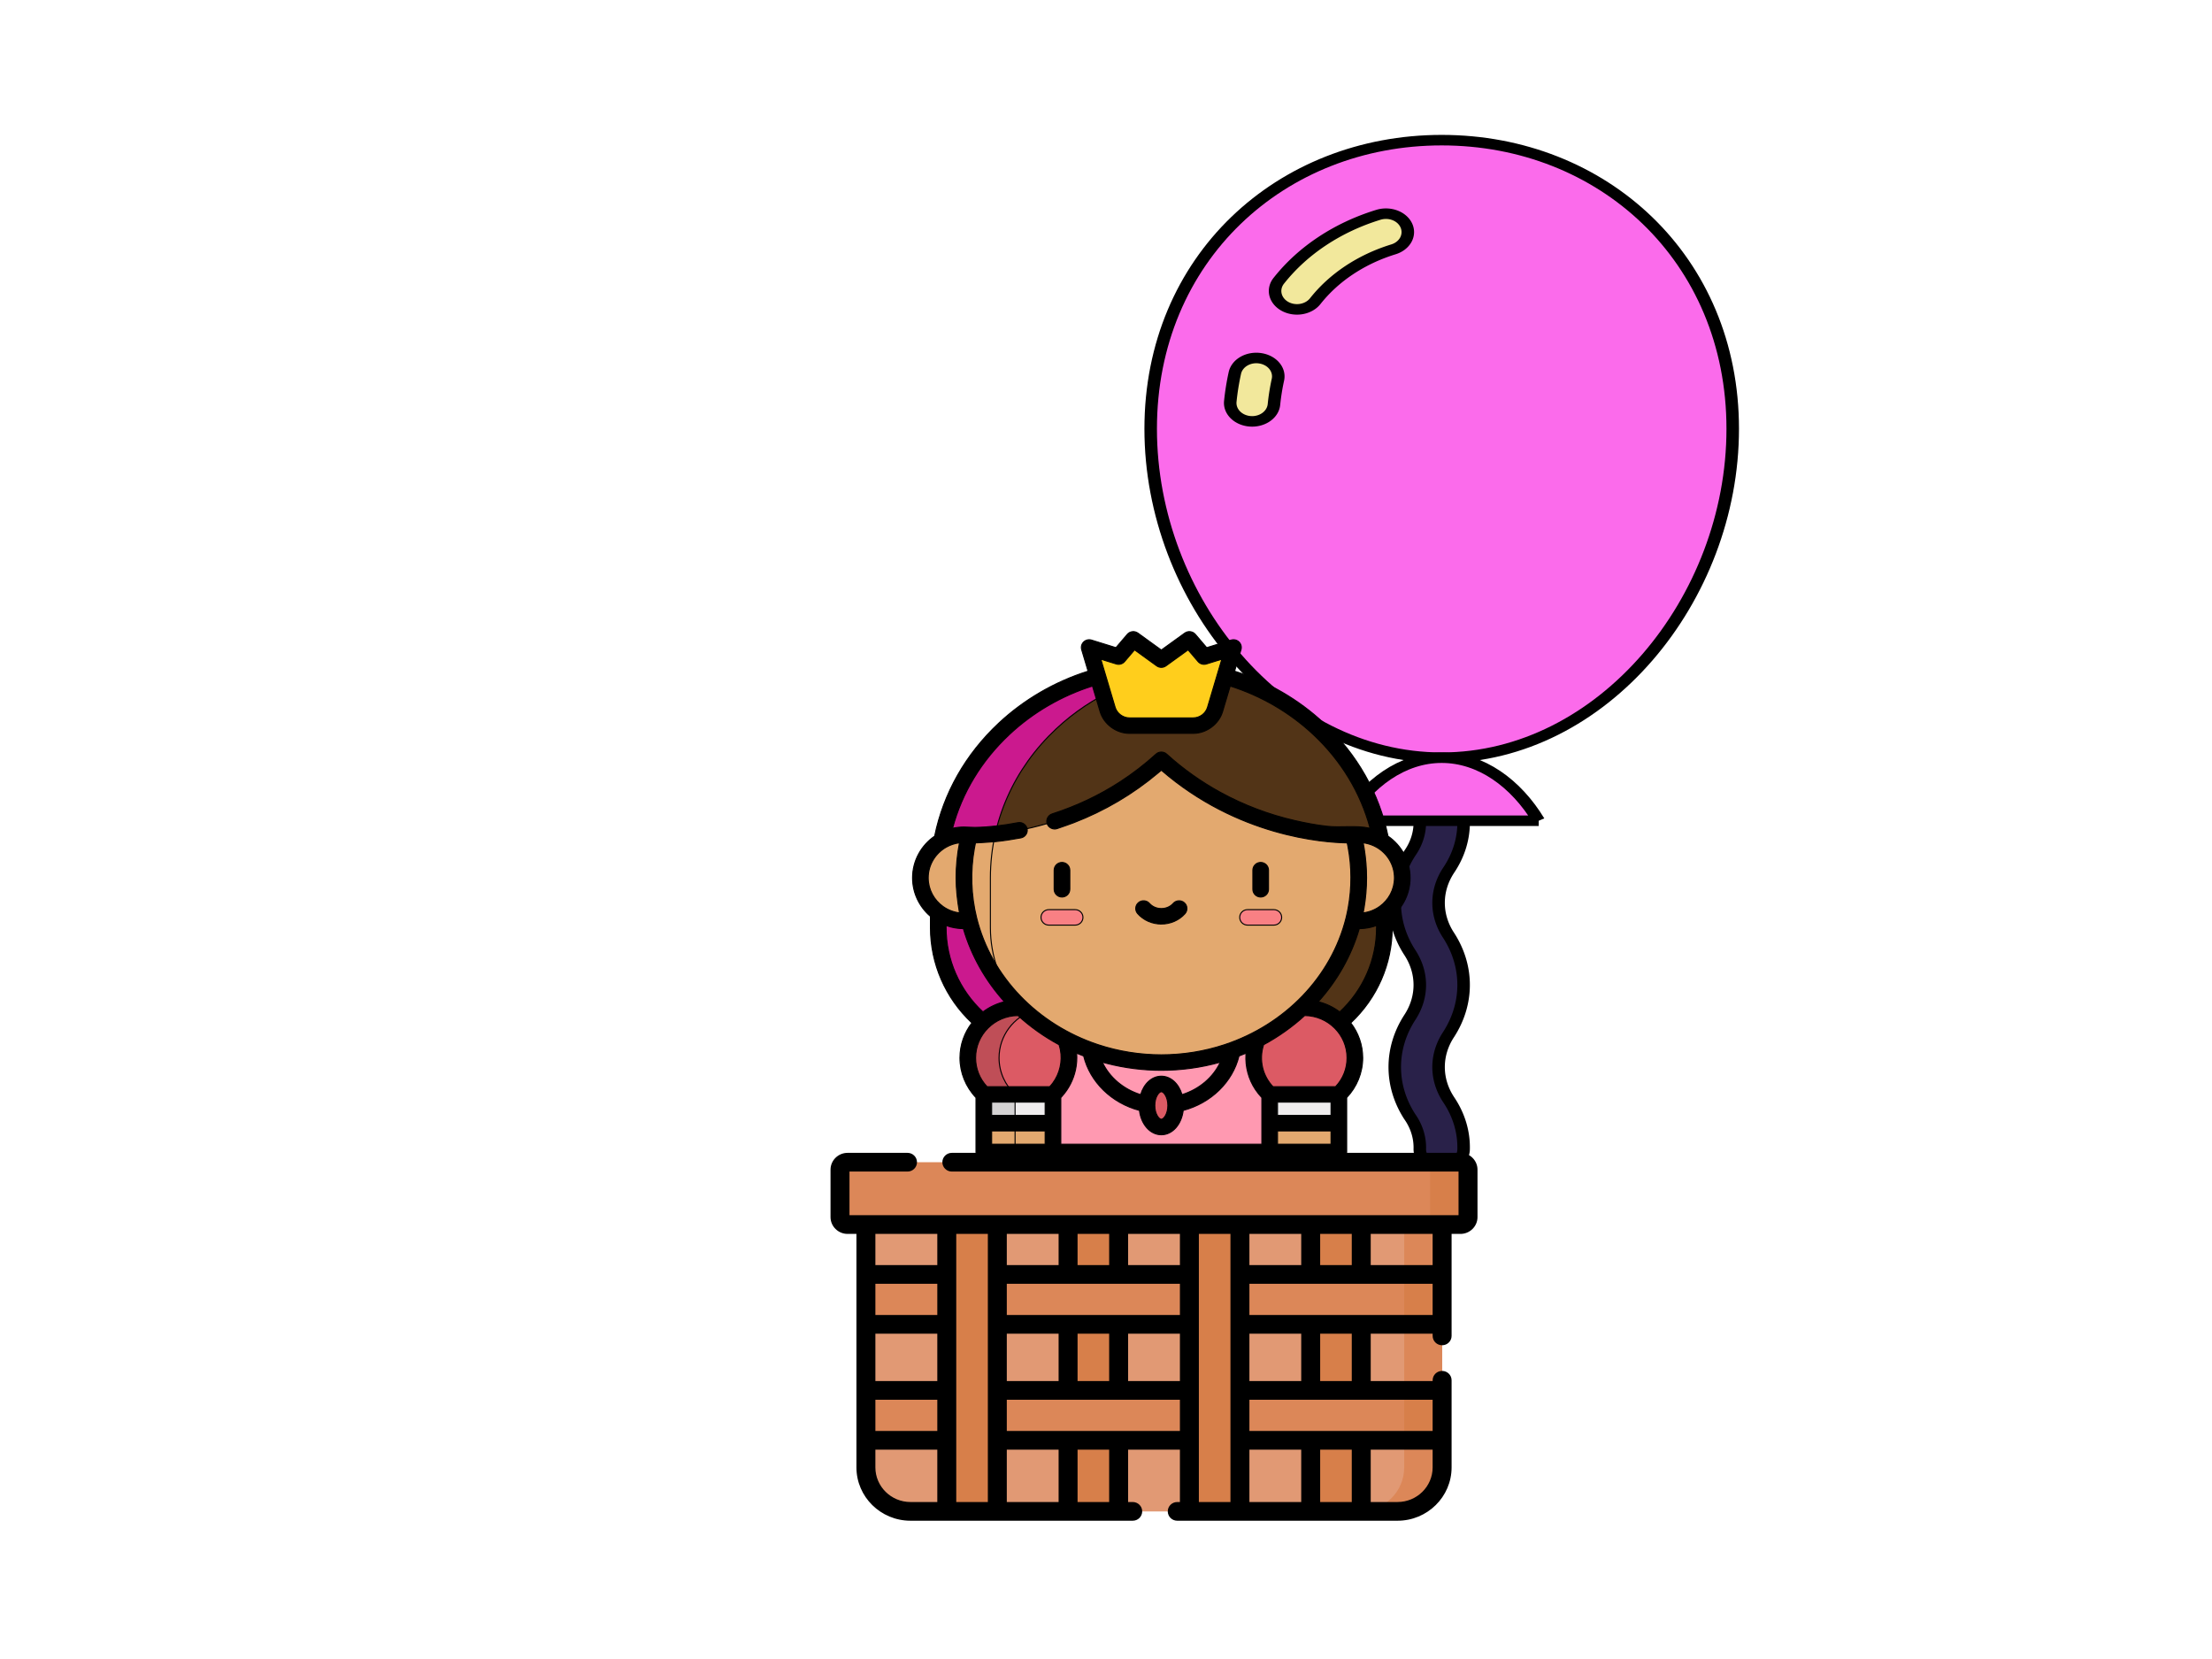 <svg width="800" height="600" xmlns="http://www.w3.org/2000/svg">
 <!-- Created with Method Draw - http://github.com/duopixel/Method-Draw/ -->

 <g>
  <title>background</title>
  <rect fill="none" id="canvas_background" height="602" width="802" y="-1" x="-1"/>
  <g display="none" overflow="visible" y="0" x="0" height="100%" width="100%" id="canvasGrid">
   <rect fill="url(#gridpattern)" stroke-width="0" y="0" x="0" height="100%" width="100%"/>
  </g>
 </g>
 <g>
  <title>Layer 1</title>
  <g stroke="null" id="svg_48">
   <g stroke="null" transform="matrix(4.527,0,0,3.802,-405.904,-56.327) " id="svg_40">
    <g stroke="null" id="svg_41">
     <path stroke="null" id="svg_42" fill="#292149" d="m204.841,125.884a1.75,1.75 0 0 1 -1.75,-1.75a5.76,5.76 0 0 0 -0.808,-3.11a9.876,9.876 0 0 1 0,-9.407a6.38,6.38 0 0 0 0,-6.215a9.872,9.872 0 0 1 0,-9.405a5.751,5.751 0 0 0 0.808,-3.107a1.75,1.75 0 0 1 3.5,0a9.172,9.172 0 0 1 -1.192,4.7a6.376,6.376 0 0 0 0,6.213a9.872,9.872 0 0 1 0,9.405a6.387,6.387 0 0 0 0,6.219a9.17,9.17 0 0 1 1.192,4.7a1.75,1.75 0 0 1 -1.75,1.757z"/>
     <path stroke="null" id="svg_43" fill="#fb6beb" d="m228.091,55.608c0,16.221 -10.409,31.282 -23.25,31.282s-23.25,-15.061 -23.25,-31.282s10.409,-27.461 23.25,-27.461s23.25,11.239 23.25,27.461z"/>
     <g stroke="null" id="svg_44" fill="#f2e89c">
      <path stroke="null" id="svg_45" fill="#f2e89c" d="m202.035,36.314a1.748,1.748 0 0 0 -2.229,-1.074a16.224,16.224 0 0 0 -7.955,6.245a1.75,1.75 0 1 0 2.881,1.987a12.76,12.76 0 0 1 6.23,-4.929a1.749,1.749 0 0 0 1.073,-2.229z"/>
      <path stroke="null" id="svg_46" fill="#f2e89c" d="m190.354,48.899a1.74,1.74 0 0 0 -2.039,1.4c-0.163,0.88 -0.286,1.788 -0.363,2.7a1.749,1.749 0 0 0 1.594,1.893c0.051,0 0.1,0.007 0.151,0.007a1.751,1.751 0 0 0 1.742,-1.6c0.068,-0.8 0.175,-1.592 0.317,-2.361a1.748,1.748 0 0 0 -1.402,-2.039z"/>
     </g>
     <path stroke="null" id="svg_47" fill="#fb6beb" d="m212.591,92.89c-1.819,-3.569 -4.612,-6 -7.75,-6s-5.931,2.431 -7.75,6l15.5,0z"/>
    </g>
   </g>
  </g>
  <g id="svg_81">
   <g transform="matrix(0.457,0,0,0.451,-594.945,-811.117) " id="svg_65">
    <path id="svg_66" fill="#e19974" d="m2443.117,2780.477l0,194.73c0,19.48 -15.79,35.27 -35.27,35.27l-385.46,0c-19.48,0 -35.27,-15.79 -35.27,-35.27l0,-194.73l456,0z"/>
    <path id="svg_67" fill="#e19974" d="m2443.117,2780.477l0,194.73c0,19.48 -15.79,35.27 -35.27,35.27l-385.46,0c-19.48,0 -35.27,-15.79 -35.27,-35.27l0,-194.73l456,0z"/>
    <path id="svg_68" fill="#dc8758" d="m2413.117,2780.477l0,194.73c0,19.48 -15.79,35.27 -35.27,35.27l30,0c19.48,0 35.27,-15.79 35.27,-35.27l0,-194.73l-30,0z"/>
    <path id="svg_69" fill="#d77f4a" d="m2339.117,2780.477l40,0l0,230l-40,0l0,-230z"/>
    <path id="svg_70" fill="#d77f4a" d="m2147.117,2780.477l40,0l0,230l-40,0l0,-230z"/>
    <path id="svg_71" fill="#dc8758" d="m1987.117,2820.477l456,0l0,40l-456,0l0,-40z"/>
    <path id="svg_72" fill="#d77f4a" d="m2413.117,2820.477l30,0l0,40l-30,0l0,-40z"/>
    <path id="svg_73" fill="#dc8758" d="m1987.117,2913.477l456,0l0,40l-456,0l0,-40z"/>
    <path id="svg_74" fill="#d77f4a" d="m2413.117,2913.477l30,0l0,40l-30,0l0,-40z"/>
    <path id="svg_75" fill="#dc8758" d="m2457.617,2780.477l-485,0c-3.314,0 -6,-2.686 -6,-6l0,-38c0,-3.314 2.686,-6 6,-6l485,0c3.314,0 6,2.686 6,6l0,38c0,3.314 -2.686,6 -6,6z"/>
    <g id="svg_76" fill="#d77f4a">
     <path id="svg_77" d="m2457.617,2730.477l-30,0c3.314,0 6,2.686 6,6l0,38c0,3.314 -2.686,6 -6,6l30,0c3.314,0 6,-2.686 6,-6l0,-38c0,-3.314 -2.686,-6 -6,-6z"/>
     <path id="svg_78" d="m2051.117,2780.477l40,0l0,230l-40,0l0,-230z"/>
     <path id="svg_79" d="m2243.117,2780.477l40,0l0,230l-40,0l0,-230z"/>
    </g>
    <path id="svg_80" d="m2457.617,2722.977l-402.5,0c-4.142,0 -7.5,3.358 -7.5,7.5s3.358,7.5 7.5,7.5l401,0l0,35l-482,0l0,-35l45.923,0c4.142,0 7.5,-3.358 7.5,-7.5s-3.358,-7.5 -7.5,-7.5l-47.423,0c-7.444,0 -13.5,6.056 -13.5,13.5l0,38c0,7.444 6.056,13.5 13.5,13.5l7,0l0,187.23c0,23.583 19.187,42.77 42.77,42.77l175.884,0c4.142,0 7.5,-3.358 7.5,-7.5s-3.358,-7.5 -7.5,-7.5l-3.654,0l0,-42l41,0l0,42l-2.115,0c-4.143,0 -7.5,3.358 -7.5,7.5s3.357,7.5 7.5,7.5l174.345,0c23.583,0 42.77,-19.187 42.77,-42.77l0,-69.858c0,-4.142 -3.357,-7.5 -7.5,-7.5s-7.5,3.358 -7.5,7.5l0,0.628l-49,0l0,-38l49,0l0,1.782c0,4.142 3.357,7.5 7.5,7.5s7.5,-3.358 7.5,-7.5l0,-81.782l7,0c7.444,0 13.5,-6.056 13.5,-13.5l0,-38c0,-7.444 -6.056,-13.5 -13.5,-13.5zm-86,65l0,25l-25,0l0,-25l25,0zm-81,118l0,-38l41,0l0,38l-41,0zm0,55l41,0l0,42l-41,0l0,-42zm0,-173l41,0l0,25l-41,0l0,-25zm-55,40l0,25l-137,0l0,-25l137,0zm-137,-15l0,-25l41,0l0,25l-41,0zm0,148l41,0l0,42l-41,0l0,-42zm0,-93l41,0l0,38l-41,0l0,-38zm56,0l25,0l0,38l-25,0l0,-38zm40,0l41,0l0,38l-41,0l0,-38zm41,-55l-41,0l0,-25l41,0l0,25zm-56,-25l0,25l-25,0l0,-25l25,0zm-136,65l-49,0l0,-25l49,0l0,25zm-49,15l49,0l0,38l-49,0l0,-38zm0,53l49,0l0,25l-49,0l0,-25zm49,-133l0,25l-49,0l0,-25l49,0zm-49,187.23l0,-14.23l49,0l0,42l-21.23,0c-15.312,0 -27.77,-12.458 -27.77,-27.77zm64,27.77l0,-215l25,0l0,215l-25,0zm121,0l-25,0l0,-42l25,0l0,42zm-81,-57l0,-25l137,0l0,25l-137,0zm152,57l0,-215l25,0l0,215l-25,0zm96,0l0,-42l25,0l0,42l-25,0zm61.23,0l-21.23,0l0,-42l49,0l0,14.23c0,15.312 -12.457,27.77 -27.77,27.77zm27.77,-57l-145,0l0,-25l145,0l0,25zm-64,-40l-25,0l0,-38l25,0l0,38zm-81,-53l0,-25l145,0l0,25l-145,0zm145,-40l-49,0l0,-25l49,0l0,25z"/>
   </g>
  </g>
  <g stroke="null" id="svg_125">
   <g stroke="null" transform="matrix(0.377,0,0,0.373,-428.403,-419.366) " id="svg_85">
    <path stroke="null" id="svg_86" fill="#523417" d="m2401.256,1830.941c-40.357,-38.168 -93.919,-59.188 -150.82,-59.188s-110.463,21.02 -150.82,59.188c-40.734,38.524 -63.167,89.851 -63.167,144.525l0,48.267c0,66.125 53.605,119.73 119.73,119.73l188.514,0c66.125,0 119.73,-53.605 119.73,-119.73l0,-48.267c0,-54.674 -22.433,-106.001 -63.167,-144.525z"/>
    <path stroke="null" id="svg_87" fill="#cb198e" d="m2086.449,2023.733l0,-48.267c0,-54.674 22.433,-106.001 63.167,-144.525c34.387,-32.521 78.363,-52.581 125.82,-57.808c-8.24,-0.908 -16.582,-1.379 -25,-1.379c-56.9,0 -110.463,21.02 -150.82,59.188c-40.734,38.524 -63.167,89.851 -63.167,144.525l0,48.267c0,66.125 53.605,119.73 119.73,119.73l50,0c-66.125,-0.001 -119.73,-53.606 -119.73,-119.731z"/>
    <polygon stroke="null" id="svg_88" fill="#ff99b1" points="2354.383,2109.692 2146.489,2109.692 2113.31,2165.115 2146.489,2241.223 2354.383,2241.223 2387.562,2165.115 "/>
    <circle stroke="null" id="svg_89" fill="#e3a96f" r="41.759" cy="1975.463" cx="2439.816"/>
    <polygon stroke="null" id="svg_90" fill="#efedee" points="2113.31,2165.115 2080.131,2185.454 2080.131,2213.339 2113.31,2227.281 2146.489,2213.339 2146.489,2185.454 "/>
    <polygon stroke="null" id="svg_91" fill="#d4d2d3" points="2110.131,2213.339 2110.131,2185.454 2128.31,2174.31 2113.31,2165.115 2080.131,2185.454 2080.131,2213.339 2113.31,2227.281 2128.31,2220.978 "/>
    <polygon stroke="null" id="svg_92" fill="#efedee" points="2387.562,2165.115 2420.741,2185.454 2420.741,2213.339 2387.562,2227.281 2354.383,2213.339 2354.383,2185.454 "/>
    <path stroke="null" id="svg_93" fill="#dc5a64" d="m2080.131,2185.454l66.359,0c9.456,-8.859 15.373,-21.45 15.373,-35.43c0,-26.814 -21.737,-48.552 -48.552,-48.552c-26.814,0 -48.552,21.737 -48.552,48.552c-0.001,13.98 5.916,26.571 15.372,35.43z"/>
    <path stroke="null" id="svg_94" fill="#bf4e57" d="m2094.758,2150.024c0,-21.578 14.081,-39.858 33.552,-46.179c-4.725,-1.534 -9.764,-2.373 -15,-2.373c-26.814,0 -48.552,21.737 -48.552,48.552c0,13.98 5.917,26.571 15.373,35.43l30,0c-9.456,-8.859 -15.373,-21.45 -15.373,-35.43z"/>
    <path stroke="null" id="svg_95" fill="#dc5a64" d="m2420.741,2185.454l-66.359,0c-9.456,-8.859 -15.373,-21.45 -15.373,-35.43c0,-26.814 21.737,-48.552 48.552,-48.552c26.814,0 48.552,21.737 48.552,48.552c0.001,13.98 -5.916,26.571 -15.372,35.43z"/>
    <path stroke="null" id="svg_96" fill="#e3a96f" d="m2250.436,1861.01c-84.627,77.738 -184.252,73.02 -184.279,73.019c-3.332,13.301 -5.104,27.173 -5.104,41.438c0,98.919 84.79,179.109 189.383,179.109s189.383,-80.19 189.383,-179.109c0,-14.265 -1.773,-28.136 -5.104,-41.438c-0.026,0.001 -99.652,4.719 -184.279,-73.019z"/>
    <path stroke="null" id="svg_97" fill="#e3a96f" d="m2112.006,2097.679c-16.009,-20.359 -25.557,-46.037 -25.557,-73.945l0,-48.267c0,-14.509 1.595,-28.777 4.678,-42.638c-15.52,1.644 -24.961,1.201 -24.969,1.2c-0.006,0.025 -0.011,0.051 -0.018,0.076c-1.478,-0.255 -3.152,-0.397 -5.087,-0.397c-23.063,0 -41.759,18.696 -41.759,41.759c0,23.063 18.696,41.759 41.759,41.759c1.936,0 3.611,-0.143 5.09,-0.398c7.698,30.78 23.785,58.492 45.863,80.851z"/>
    <g stroke="null" id="svg_98">
     <path stroke="null" id="svg_99" fill="#f98084" d="m2167.747,2021.304l-25.24,0c-4.142,0 -7.5,-3.358 -7.5,-7.5s3.358,-7.5 7.5,-7.5l25.24,0c4.142,0 7.5,3.358 7.5,7.5s-3.358,7.5 -7.5,7.5z"/>
     <path stroke="null" id="svg_100" fill="#f98084" d="m2358.365,2021.304l-25.24,0c-4.142,0 -7.5,-3.358 -7.5,-7.5s3.358,-7.5 7.5,-7.5l25.24,0c4.142,0 7.5,3.358 7.5,7.5s-3.358,7.5 -7.5,7.5z"/>
    </g>
    <rect stroke="null" id="svg_101" fill="#e3a96f" height="27.885" width="66.36" y="2213.343" x="2080.126"/>
    <rect stroke="null" id="svg_102" fill="#e3a96f" height="27.884" width="30" y="2213.343" x="2080.126"/>
    <rect stroke="null" id="svg_103" fill="#e3a96f" height="27.885" width="66.36" y="2213.343" x="2354.386"/>
    <ellipse stroke="null" id="svg_104" fill="#dc5a64" ry="20.882" rx="13.778" cy="2196.203" cx="2250.436"/>
    <path stroke="null" id="svg_105" fill="#ffce1c" d="m2291.443,1760.927l-14.107,-16.704l-26.9,19.657l-26.9,-19.657l-14.106,16.704l-28.212,-8.831l17.681,60.062c2.743,9.319 11.297,15.718 21.012,15.718l61.053,0c9.715,0 18.268,-6.399 21.012,-15.718l17.681,-60.062l-28.214,8.831z"/>
    <path stroke="null" id="svg_106" fill="#000000" d="m2155.127,1994.065c4.142,0 7.5,-3.358 7.5,-7.5l0,-18.532c0,-4.142 -3.358,-7.5 -7.5,-7.5c-4.143,0 -7.5,3.358 -7.5,7.5l0,18.532c0,4.142 3.357,7.5 7.5,7.5z"/>
    <path stroke="null" id="svg_107" fill="#000000" d="m2345.745,1994.065c4.142,0 7.5,-3.358 7.5,-7.5l0,-18.532c0,-4.142 -3.358,-7.5 -7.5,-7.5s-7.5,3.358 -7.5,7.5l0,18.532c0,4.142 3.358,7.5 7.5,7.5z"/>
    <path stroke="null" id="svg_108" fill="#000000" d="m2250.436,2020.257c8.808,0 17.08,-3.684 22.694,-10.106c2.726,-3.119 2.408,-7.857 -0.711,-10.583s-7.857,-2.407 -10.583,0.711c-2.765,3.164 -6.921,4.978 -11.4,4.978c-4.479,0 -8.635,-1.814 -11.401,-4.979c-2.726,-3.119 -7.464,-3.437 -10.583,-0.71s-3.437,7.464 -0.71,10.583c5.615,6.423 13.886,10.106 22.694,10.106z"/>
    <path stroke="null" id="svg_109" fill="#000000" d="m2028.948,2012.78l0,10.954c0,35.135 14.406,68.389 39.764,92.39c-7.179,9.421 -11.454,21.169 -11.454,33.901c0,14.309 5.571,28.164 15.373,38.527l0,52.671c0,4.142 3.358,7.5 7.5,7.5l340.611,0c4.142,0 7.5,-3.358 7.5,-7.5l0,-52.671c9.802,-10.364 15.373,-24.218 15.373,-38.527c0,-12.732 -4.274,-24.48 -11.453,-33.901c25.357,-24 39.763,-57.259 39.763,-92.39l0,-10.954c10.492,-9.041 17.155,-22.409 17.155,-37.313c0,-16.74 -8.4,-31.547 -21.199,-40.452c-8.403,-41.577 -29.606,-79.388 -61.469,-109.522c-24.208,-22.895 -53.71,-40.218 -85.703,-50.409l6.143,-20.869c0.782,-2.655 0.037,-5.526 -1.937,-7.466c-1.974,-1.941 -4.857,-2.636 -7.498,-1.809l-23.457,7.342l-10.893,-12.898c-2.541,-3.008 -6.976,-3.54 -10.155,-1.216l-22.476,16.423l-22.475,-16.423c-3.18,-2.324 -7.614,-1.792 -10.155,1.216l-10.891,12.897l-23.457,-7.342c-2.643,-0.827 -5.524,-0.131 -7.498,1.809s-2.719,4.811 -1.937,7.466l6.143,20.869c-31.993,10.191 -61.495,27.515 -85.702,50.409c-31.864,30.135 -53.067,67.946 -61.47,109.522c-12.799,8.905 -21.199,23.712 -21.199,40.452c-0.001,14.905 6.661,28.273 17.153,37.314zm15,10.953l0,-2.056c1.566,0.581 4.837,1.501 4.865,1.508c3.839,0.943 7.756,1.489 11.711,1.529c7.634,26.418 21.252,50.511 39.385,70.889c-7.591,1.869 -14.575,5.287 -20.602,9.901c-22.546,-21.193 -35.359,-50.648 -35.359,-81.771zm154.534,131.724c16.954,4.363 34.444,6.619 51.954,6.619c18.971,0 37.955,-2.597 56.213,-7.762c0.129,-0.037 0.26,-0.069 0.389,-0.106c-6.76,14.684 -20.169,26.275 -36.784,31.482c-3.071,-10.564 -10.684,-17.874 -19.818,-17.874c-9.134,0 -16.746,7.309 -19.818,17.874c-16.615,-5.208 -30.024,-16.799 -36.784,-31.482c0.129,0.037 3.224,0.883 4.648,1.249zm51.954,27.359c2.213,0 6.278,5.081 6.278,13.381c0,8.301 -4.065,13.382 -6.278,13.382c-2.213,0 -6.278,-5.081 -6.278,-13.382c0,-8.3 4.065,-13.381 6.278,-13.381zm-137.549,-73.841c11.852,10.971 25.095,20.475 39.435,28.301c0.523,1.594 0.954,3.217 1.276,4.864c2.186,11.182 -0.553,23.167 -7.312,32.331c-0.9,1.22 -1.885,2.375 -2.918,3.484l-60.133,0c-7.101,-7.611 -10.978,-17.424 -10.978,-27.93c0.001,-22.496 18.187,-40.823 40.63,-41.05zm-25.256,83.979l51.358,0l0,12.885l-51.358,0l0,-12.885zm-0.001,27.885l51.359,0l0,12.884l-51.359,0l0,-12.884zm66.359,-32.273c0.362,-0.383 0.706,-0.78 1.057,-1.172c6.449,-7.212 10.981,-16.157 13.032,-25.653c1.14,-5.278 1.532,-10.844 1.101,-16.271c2.233,0.959 4.492,1.862 6.762,2.74c6.144,25.274 26.854,45.654 53.509,52.76c1.656,13.564 10.277,23.609 20.986,23.609c10.709,0 19.33,-10.045 20.986,-23.609c26.656,-7.106 47.366,-27.483 53.51,-52.759c2.27,-0.878 4.528,-1.782 6.762,-2.741c-0.033,0.414 -0.051,0.83 -0.075,1.245c-0.693,11.903 2.492,24.05 9.079,34.002c1.839,2.778 3.893,5.429 6.185,7.85l0,45.156l-192.894,0l0,-45.157zm259.252,4.388l0,12.885l-51.358,0l0,-12.885l51.358,0zm-51.358,40.769l0,-12.884l51.359,0l0,12.884l-51.359,0zm55.753,-55.769l-60.132,0c-4.681,-5.025 -8.096,-11.212 -9.76,-17.881c-1.867,-7.482 -1.6,-15.47 0.806,-22.798c14.341,-7.827 27.583,-17.331 39.435,-28.301c22.442,0.228 40.628,18.555 40.628,41.05c0.001,10.506 -3.876,20.319 -10.977,27.93zm39.287,-156.276l0,2.056c0,31.12 -12.813,60.579 -35.36,81.772c-6.027,-4.615 -13.011,-8.032 -20.602,-9.902c18.133,-20.378 31.751,-44.471 39.385,-70.889c1.751,-0.018 3.494,-0.131 5.234,-0.332c3.866,-0.44 7.695,-1.352 11.343,-2.705zm2.881,-18.402c-4.632,3.339 -10.085,5.472 -15.752,6.166c0.32,-1.642 0.607,-3.291 0.88,-4.941c1.588,-9.592 2.387,-19.311 2.387,-29.034c0,-9.431 -0.762,-18.859 -2.251,-28.171c-0.304,-1.904 -0.643,-3.892 -1.018,-5.816c0.806,0.1 1.606,0.224 2.403,0.382c3.656,0.724 7.187,2.048 10.417,3.906c10.274,5.922 17.208,17.014 17.208,29.699c0,11.437 -5.635,21.583 -14.274,27.809zm-252.615,-235.191c2.882,0.902 6.023,-0.012 7.971,-2.318l9.596,-11.363l21.256,15.532c2.636,1.926 6.214,1.926 8.85,0l21.256,-15.532l9.596,11.363c1.948,2.307 5.089,3.221 7.971,2.318l14.812,-4.636l-13.715,46.592c-1.792,6.086 -7.473,10.336 -13.817,10.336c0,0 -61.025,0 -61.053,0c-6.284,0 -12.044,-4.314 -13.817,-10.336l-13.715,-46.592l14.809,4.636zm-157.047,159.345c9.046,-34.374 27.754,-65.625 54.627,-91.04c22.495,-21.275 49.898,-37.403 79.629,-46.925l7.303,24.811c3.594,12.195 15.502,21.1 28.207,21.1c0,0 61.023,0 61.053,0c12.718,0 24.611,-8.882 28.207,-21.101l7.303,-24.811c29.731,9.521 57.135,25.649 79.63,46.925c26.873,25.415 45.581,56.666 54.627,91.04c-0.103,-0.023 -0.208,-0.039 -0.311,-0.062c-13.487,-3.004 -27.424,-0.366 -41.049,-1.89c-10.362,-1.159 -20.611,-3.154 -30.764,-5.498c-24.953,-5.763 -49.106,-15.004 -71.515,-27.405c-18.476,-10.212 -35.959,-22.744 -51.582,-37.088c-2.869,-2.635 -7.278,-2.635 -10.147,0c-10.748,9.873 -22.179,18.788 -34.247,26.715c-20.112,13.213 -41.99,23.684 -65.406,31.282c-3.86,1.253 -6.073,5.589 -4.818,9.449c1.252,3.852 5.602,6.066 9.448,4.819c4.355,-1.413 14.895,-5.294 15.887,-5.68c29.738,-11.567 56.904,-27.752 81.05,-48.289c1.055,-0.897 2.117,-1.784 3.16,-2.698c73.133,64.049 155.155,70.119 178.314,70.484c0.249,1.171 0.488,2.344 0.711,3.521c3.726,19.674 3.77,39.958 0.186,59.656c-0.568,3.124 -1.261,6.431 -2.013,9.499c-14.069,57.254 -58.6,103.608 -116.538,123.005c-19.512,6.532 -40.089,9.827 -60.661,9.827c-20.546,0 -41.168,-3.31 -60.661,-9.827c-57.936,-19.397 -102.467,-65.752 -116.536,-123.006c-5.385,-21.914 -6.109,-44.952 -2.185,-67.17c0.326,-1.843 0.683,-3.68 1.072,-5.511c4.388,-0.074 19.252,-1.221 19.322,-1.228c8.18,-0.852 16.223,-2.135 24.302,-3.638c3.452,-0.671 6.035,-3.762 6.07,-7.281c0.047,-4.639 -4.313,-8.342 -8.933,-7.444c-13.565,2.633 -27.346,4.389 -41.175,4.592c-3.562,0.052 -7.098,-0.356 -10.656,-0.356c-3.554,0 -7.13,0.389 -10.6,1.161c-0.103,0.024 -0.208,0.039 -0.311,0.062zm-6.14,18.337c3.938,-2.27 8.311,-3.728 12.82,-4.288c-2.178,11.177 -3.27,22.6 -3.27,33.987c0,11.252 1.308,22.272 3.154,33.35c0.04,0.208 0.073,0.417 0.114,0.625c-5.68,-0.702 -11.124,-2.826 -15.769,-6.177c-8.629,-6.227 -14.257,-16.367 -14.257,-27.798c0,-12.685 6.935,-23.777 17.208,-29.699z"/>
    <g stroke="null" id="svg_110"/>
    <g stroke="null" id="svg_111"/>
    <g stroke="null" id="svg_112"/>
    <g stroke="null" id="svg_113"/>
    <g stroke="null" id="svg_114"/>
    <g stroke="null" id="svg_115"/>
    <g stroke="null" id="svg_116"/>
    <g stroke="null" id="svg_117"/>
    <g stroke="null" id="svg_118"/>
    <g stroke="null" id="svg_119"/>
    <g stroke="null" id="svg_120"/>
    <g stroke="null" id="svg_121"/>
    <g stroke="null" id="svg_122"/>
    <g stroke="null" id="svg_123"/>
    <g stroke="null" id="svg_124"/>
   </g>
  </g>
 </g>
</svg>